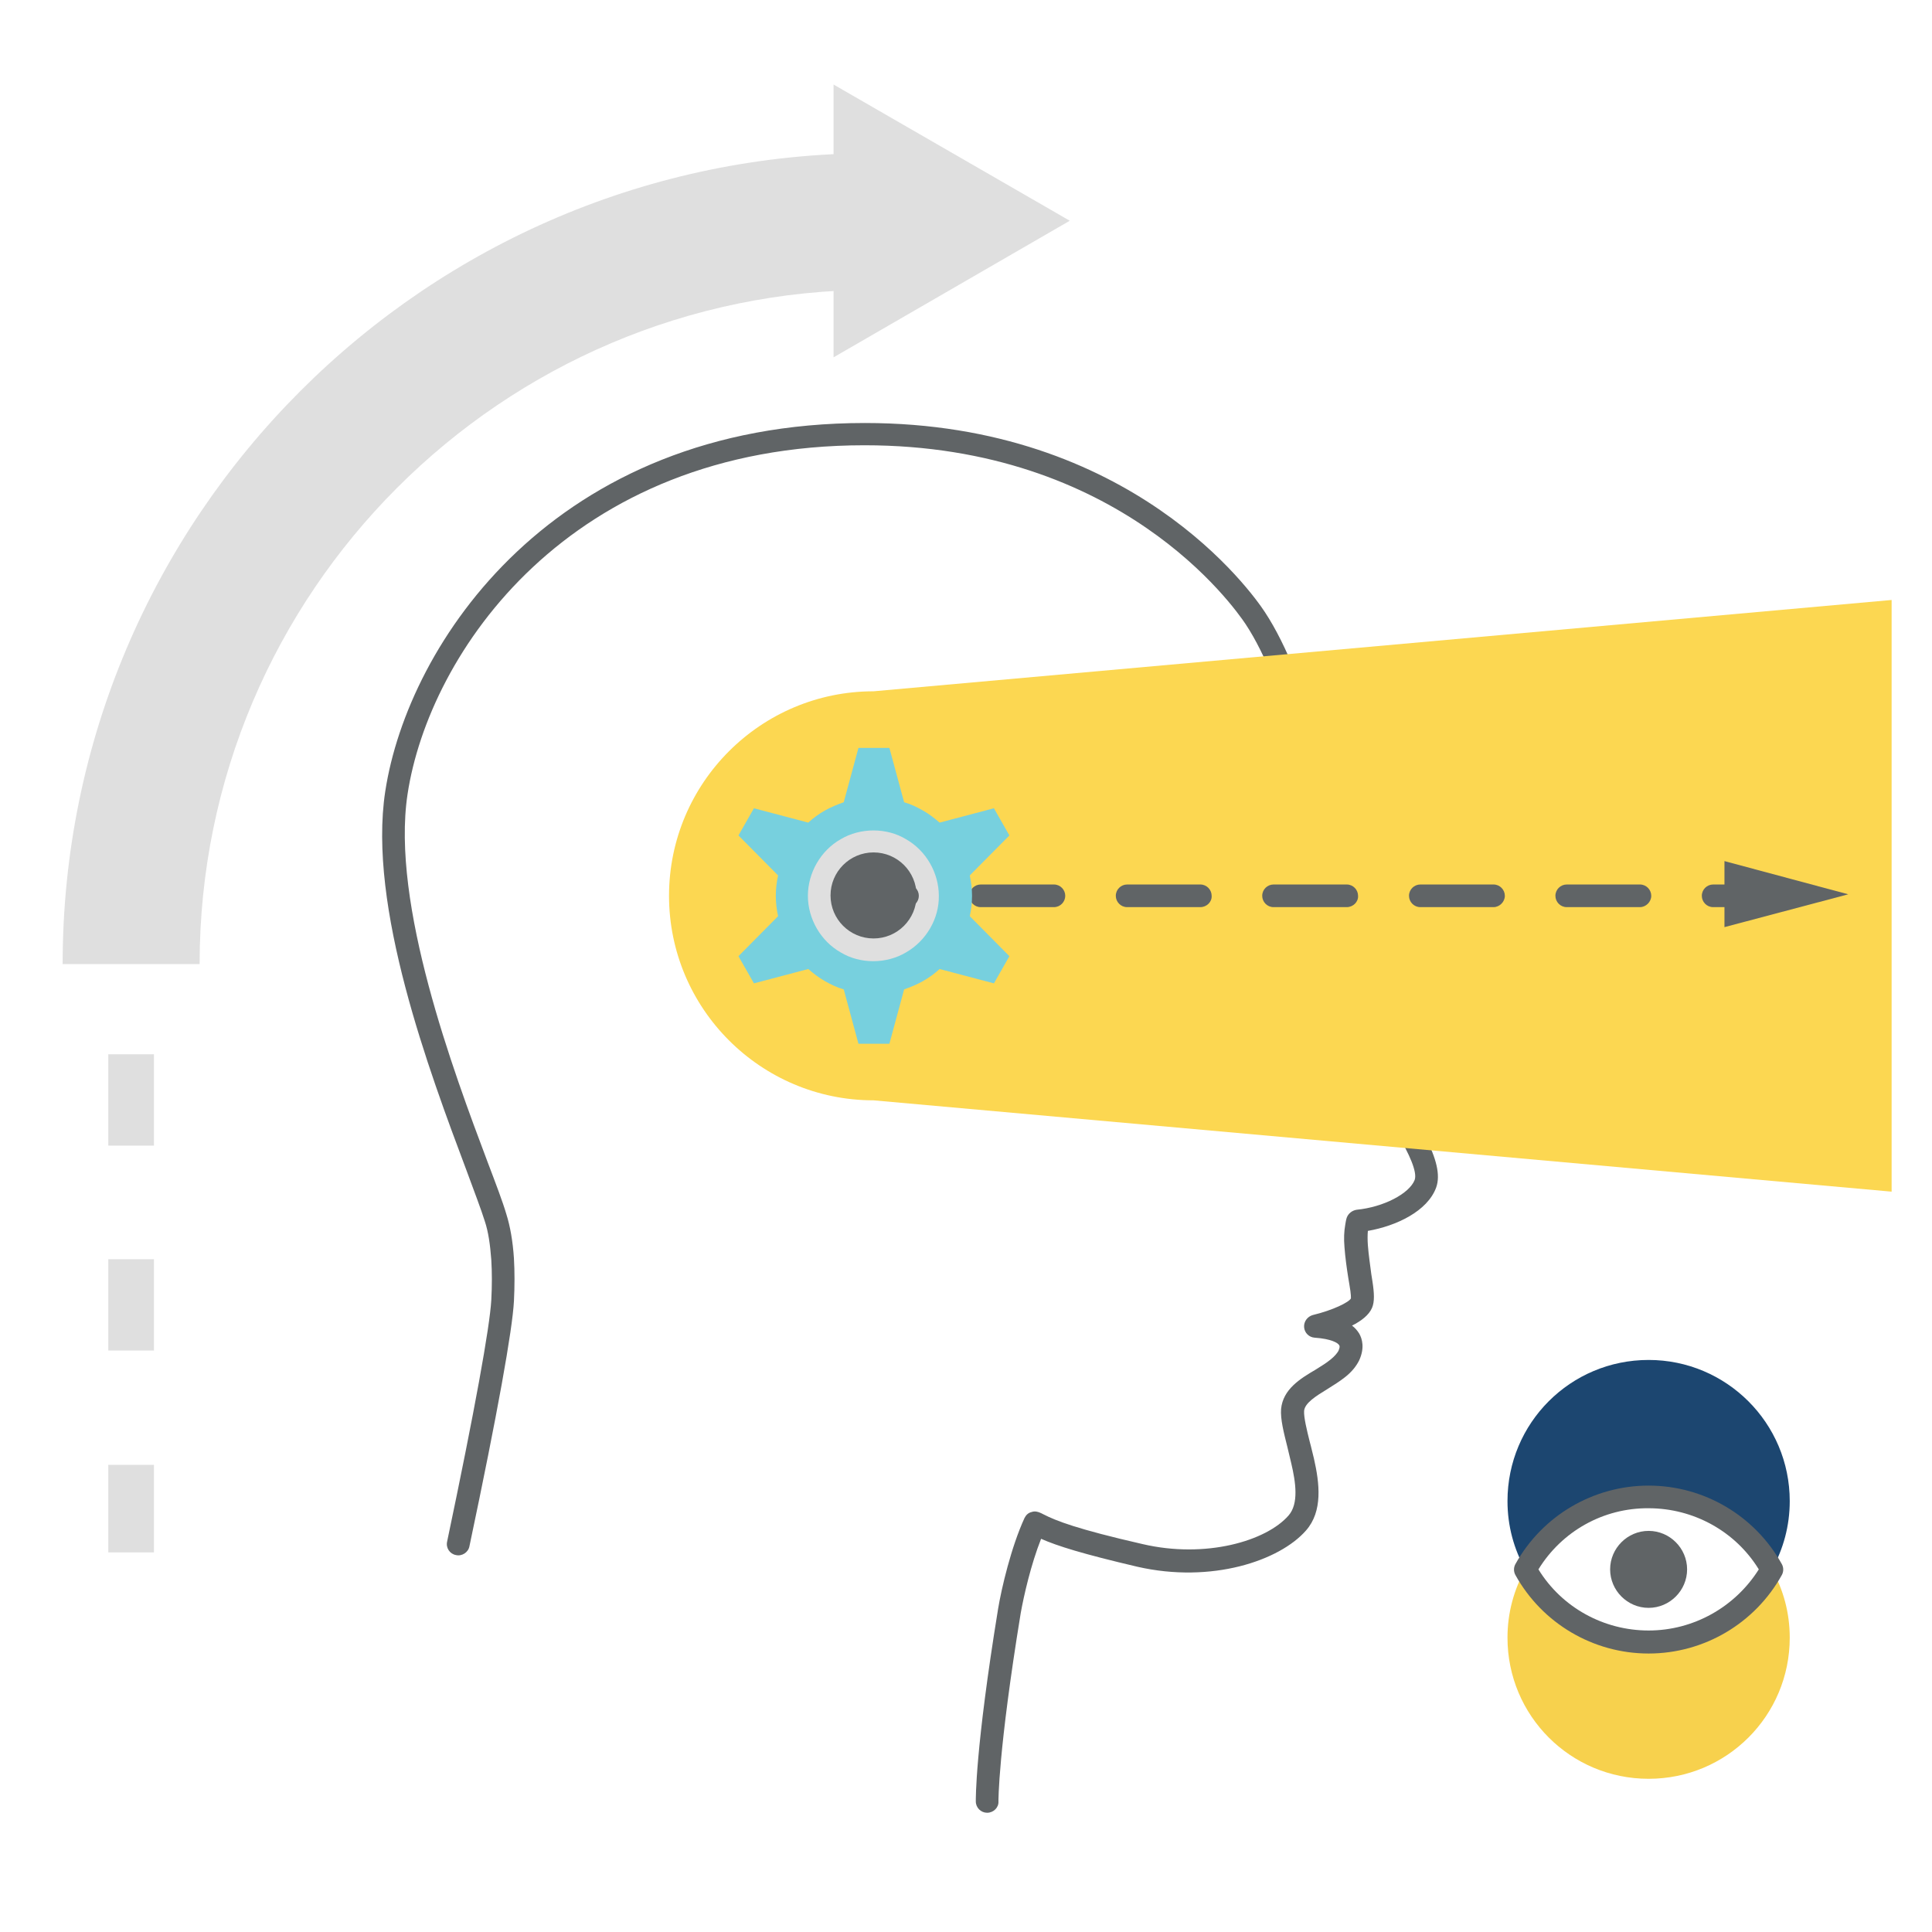 <?xml version="1.0" encoding="utf-8"?>
<!-- Generator: Adobe Illustrator 24.0.2, SVG Export Plug-In . SVG Version: 6.00 Build 0)  -->
<svg version="1.1" id="Layer_1" xmlns="http://www.w3.org/2000/svg" xmlns:xlink="http://www.w3.org/1999/xlink" x="0px" y="0px"
	 viewBox="0 0 512 512" enable-background="new 0 0 512 512" xml:space="preserve">
<g>
	<g>
		<g>
			<path fill="#606466" d="M261.6,480.4c-1.6,0-3-1.3-3-3c0-0.5-0.2-13.6,5.9-51c0.9-5.5,3.5-16.5,7-24.1c0.4-0.8,1-1.4,1.9-1.6
				c0.8-0.3,1.7-0.1,2.5,0.3l0.6,0.3c3.3,1.7,8.8,3.9,26.3,7.9c16.7,3.9,32.8-0.8,38.7-7.6c2.7-3.1,1.9-8.7,0.7-13.8
				c-0.3-1.4-0.7-2.8-1-4.2c-1-4-1.9-7.5-1.7-10.2c0.5-5.2,5-8,9.1-10.4c1.4-0.9,2.8-1.7,4-2.7c1-0.8,1.7-1.6,2.1-2.3
				c0.1-0.3,0.5-1.1,0.2-1.5c-0.3-0.6-2.1-1.7-6.5-2c-1.5-0.1-2.7-1.3-2.8-2.8c-0.1-1.5,0.9-2.8,2.3-3.2c5.4-1.3,9.6-3.4,10.1-4.4
				c0-0.1,0.1-0.9-0.4-3.7l-0.3-1.8c-0.4-2.5-0.8-5.4-1-8.1c-0.2-2.3-0.1-4.2,0.2-5.9c0.1-0.6,0.2-1.3,0.4-1.9
				c0.4-1.1,1.4-1.9,2.6-2.1c7.2-0.7,14-4.3,15.4-7.9c1.5-4.2-8.6-18.9-15.9-29.7c-9.7-14.1-9.5-32-9.4-46.4c0-1.8,0-3.5,0-5.2
				c0-14.4-8.7-49.7-19.5-66c-3.2-4.8-33.3-47.4-101-47.4c-78.5,0-115.5,55.3-121.1,92.5c-4.4,29.1,12.2,73.5,21.2,97.4
				c2.2,5.8,4,10.5,5,13.9c1,3.2,1.7,7.1,2,11.7c0.2,3.5,0.2,7.3,0,11.3c-0.4,7.6-4.3,29.5-11.8,65c-0.3,1.6-2,2.7-3.6,2.3
				c-1.6-0.3-2.7-1.9-2.3-3.6c7.3-34.7,11.3-56.8,11.7-64c0.2-3.8,0.2-7.3,0-10.6c-0.3-4.1-0.8-7.5-1.7-10.2
				c-1-3.2-2.8-7.9-4.9-13.6c-9.8-26.1-26.2-69.8-21.5-100.4c6-39.2,44.7-97.6,127.1-97.6c70.8,0,102.6,44.9,106,50.1
				c11.7,17.7,20.5,54.2,20.5,69.3c0,1.7,0,3.4,0,5.2c-0.2,13.5-0.4,30.4,8.3,42.9c11.9,17.4,19,28.4,16.6,35.1
				c-2.3,6.3-10.6,10.2-18.1,11.5c-0.1,1.1-0.1,2.4,0,3.8c0.2,2.6,0.6,5.2,0.9,7.6l0.3,1.9c0.5,3.2,0.6,5.5-0.1,7.1
				c-0.8,1.9-2.9,3.5-5.3,4.7c0.8,0.6,1.4,1.3,1.9,2.1c0.8,1.4,1.5,3.8,0,7.1c-0.8,1.6-2,3.1-3.8,4.5c-1.4,1.1-3,2.1-4.6,3.1
				c-3.1,1.9-6,3.7-6.2,5.8c-0.1,1.7,0.7,5,1.5,8.2c0.4,1.4,0.7,2.9,1.1,4.4c1.5,6.6,2.4,14-2.1,19.1c-7,8-25,14.1-44.7,9.6
				c-14.5-3.4-21.2-5.5-25.5-7.4c-2.7,6.8-4.6,15.2-5.4,19.7c-6,36.7-5.9,49.8-5.9,49.9C264.7,479,263.3,480.4,261.6,480.4
				C261.6,480.4,261.6,480.4,261.6,480.4z"/>
		</g>
	</g>
</g>
<g>
	<g>
		<g>
			<path fill="#FCD751" d="M501.3,159l-269.8,24.2c-29.9,0-54.2,24.3-54.2,54.2s24.3,54.2,54.2,54.2l269.8,24.2V159z"/>
		</g>
	</g>
</g>
<g>
	<g>
		<g>
			<circle fill="#DFDFDF" cx="231.5" cy="237.3" r="21.1"/>
		</g>
	</g>
</g>
<g>
	<g>
		<g>
			<g>
				<path fill="#606466" d="M240.5,240.4h-9.1c-1.7,0-3-1.4-3-3c0-1.7,1.4-3,3-3h9.1c1.7,0,3,1.4,3,3
					C243.5,239,242.2,240.4,240.5,240.4z"/>
			</g>
		</g>
	</g>
	<g>
		<g>
			<g>
				<path fill="#606466" d="M434.6,240.4h-19.4c-1.7,0-3-1.4-3-3c0-1.7,1.4-3,3-3h19.4c1.7,0,3,1.4,3,3
					C437.6,239,436.2,240.4,434.6,240.4z M395.8,240.4h-19.4c-1.7,0-3-1.4-3-3c0-1.7,1.4-3,3-3h19.4c1.7,0,3,1.4,3,3
					C398.8,239,397.4,240.4,395.8,240.4z M356.9,240.4h-19.4c-1.7,0-3-1.4-3-3c0-1.7,1.4-3,3-3h19.4c1.7,0,3,1.4,3,3
					C360,239,358.6,240.4,356.9,240.4z M318.1,240.4h-19.4c-1.7,0-3-1.4-3-3c0-1.7,1.4-3,3-3h19.4c1.7,0,3,1.4,3,3
					C321.2,239,319.8,240.4,318.1,240.4z M279.3,240.4h-19.4c-1.7,0-3-1.4-3-3c0-1.7,1.4-3,3-3h19.4c1.7,0,3,1.4,3,3
					C282.3,239,281,240.4,279.3,240.4z"/>
			</g>
		</g>
	</g>
	<g>
		<g>
			<g>
				<path fill="#606466" d="M463,240.4H454c-1.7,0-3-1.4-3-3c0-1.7,1.4-3,3-3h9.1c1.7,0,3,1.4,3,3C466.1,239,464.7,240.4,463,240.4z
					"/>
			</g>
		</g>
	</g>
	<g>
		<g>
			<g>
				<g>
					<circle fill="#606466" cx="231.5" cy="237.3" r="11.4"/>
				</g>
			</g>
		</g>
	</g>
	<g>
		<g>
			<g>
				<g>
					<polygon fill="#606466" points="457,245.7 489.8,237 457,228.2 					"/>
				</g>
			</g>
		</g>
	</g>
</g>
<g>
	<g>
		<g>
			<path fill="#77D0DE" d="M257,242.8c0.4-1.8,0.6-3.6,0.6-5.4c0-1.8-0.2-3.6-0.6-5.4l10.5-10.6l-4.1-7.2l-14.4,3.8
				c-1.4-1.2-2.8-2.3-4.4-3.2c-1.6-0.9-3.2-1.7-5-2.2l-3.9-14.4h-8.2l-3.9,14.4c-1.7,0.6-3.4,1.3-5,2.2c-1.6,0.9-3.1,2-4.4,3.2
				l-14.4-3.8l-4.1,7.2l10.5,10.6c-0.4,1.8-0.6,3.6-0.6,5.4c0,1.8,0.2,3.6,0.6,5.4l-10.5,10.6l4.1,7.2l14.4-3.8
				c1.4,1.2,2.8,2.3,4.4,3.2c1.6,0.9,3.2,1.7,5,2.2l3.9,14.4h8.2l3.9-14.4c1.7-0.6,3.4-1.3,5-2.2c1.6-0.9,3.1-2,4.4-3.2l14.4,3.8
				l4.1-7.2L257,242.8z M240.1,252.4c-5.2,3.1-12.2,3.1-17.3,0c-5.3-3-8.7-8.9-8.7-15c0-6.1,3.4-12,8.7-15c5.2-3.1,12.2-3.1,17.3,0
				c5.3,3,8.7,8.9,8.7,15C248.9,243.4,245.5,249.3,240.1,252.4z"/>
		</g>
	</g>
</g>
<g>
	<g>
		<g>
			<g>
				<path fill="#DFDFDF" d="M52.9,255.5H16.6C16.6,137,113,40.6,231.5,40.6v36.2C133,76.9,52.9,157,52.9,255.5z"/>
			</g>
		</g>
	</g>
	<g>
		<g>
			<g>
				<g>
					<polygon fill="#DFDFDF" points="220.9,94.7 283.5,58.5 220.9,22.4 					"/>
				</g>
			</g>
		</g>
	</g>
</g>
<g>
	<g>
		<g>
			<path fill="#DFDFDF" d="M40.8,411.4H28.7v-23.2h12.1V411.4z M40.8,357.9H28.7v-24.2h12.1V357.9z M40.8,303.6H28.7v-24.2h12.1
				V303.6z"/>
		</g>
	</g>
</g>
<g>
	<g>
		<g>
			<path fill="#1C4670" d="M474.3,397.8c0,6.6-1.7,12.7-4.7,18.1c-6.3-11.5-18.6-19.3-32.7-19.3c-14.1,0-26.3,7.8-32.7,19.3
				c-3-5.4-4.7-11.5-4.7-18.1c0-20.7,16.7-37.4,37.4-37.4C457.5,360.4,474.3,377.1,474.3,397.8z"/>
		</g>
	</g>
</g>
<g>
	<g>
		<g>
			<path fill="#F7D14D" d="M474.3,434c0,20.7-16.7,37.4-37.4,37.4c-20.7,0-37.4-16.7-37.4-37.4c0-6.6,1.7-12.7,4.7-18.1
				c6.3,11.5,18.6,19.3,32.7,19.3c14.1,0,26.3-7.8,32.7-19.3C472.6,421.3,474.3,427.4,474.3,434z"/>
		</g>
	</g>
</g>
<g>
	<g>
		<g>
			<path fill="#606466" d="M436.9,438.2c-14.7,0-28.2-8-35.3-20.8c-0.5-0.9-0.5-2,0-2.9c7.1-12.8,20.6-20.8,35.3-20.8
				c14.7,0,28.2,8,35.3,20.8c0.5,0.9,0.5,2,0,2.9C465.1,430.2,451.6,438.2,436.9,438.2z M407.7,415.9c6.2,10.1,17.3,16.2,29.2,16.2
				c11.9,0,22.9-6.2,29.2-16.2c-6.2-10.1-17.3-16.2-29.2-16.2C424.9,399.6,413.9,405.8,407.7,415.9z"/>
		</g>
	</g>
</g>
<g>
	<g>
		<g>
			<path fill="#606466" d="M447.1,415.9c0,5.6-4.6,10.2-10.2,10.2c-5.6,0-10.2-4.6-10.2-10.2c0-5.6,4.6-10.2,10.2-10.2
				C442.5,405.7,447.1,410.3,447.1,415.9z"/>
		</g>
	</g>
</g>
</svg>
